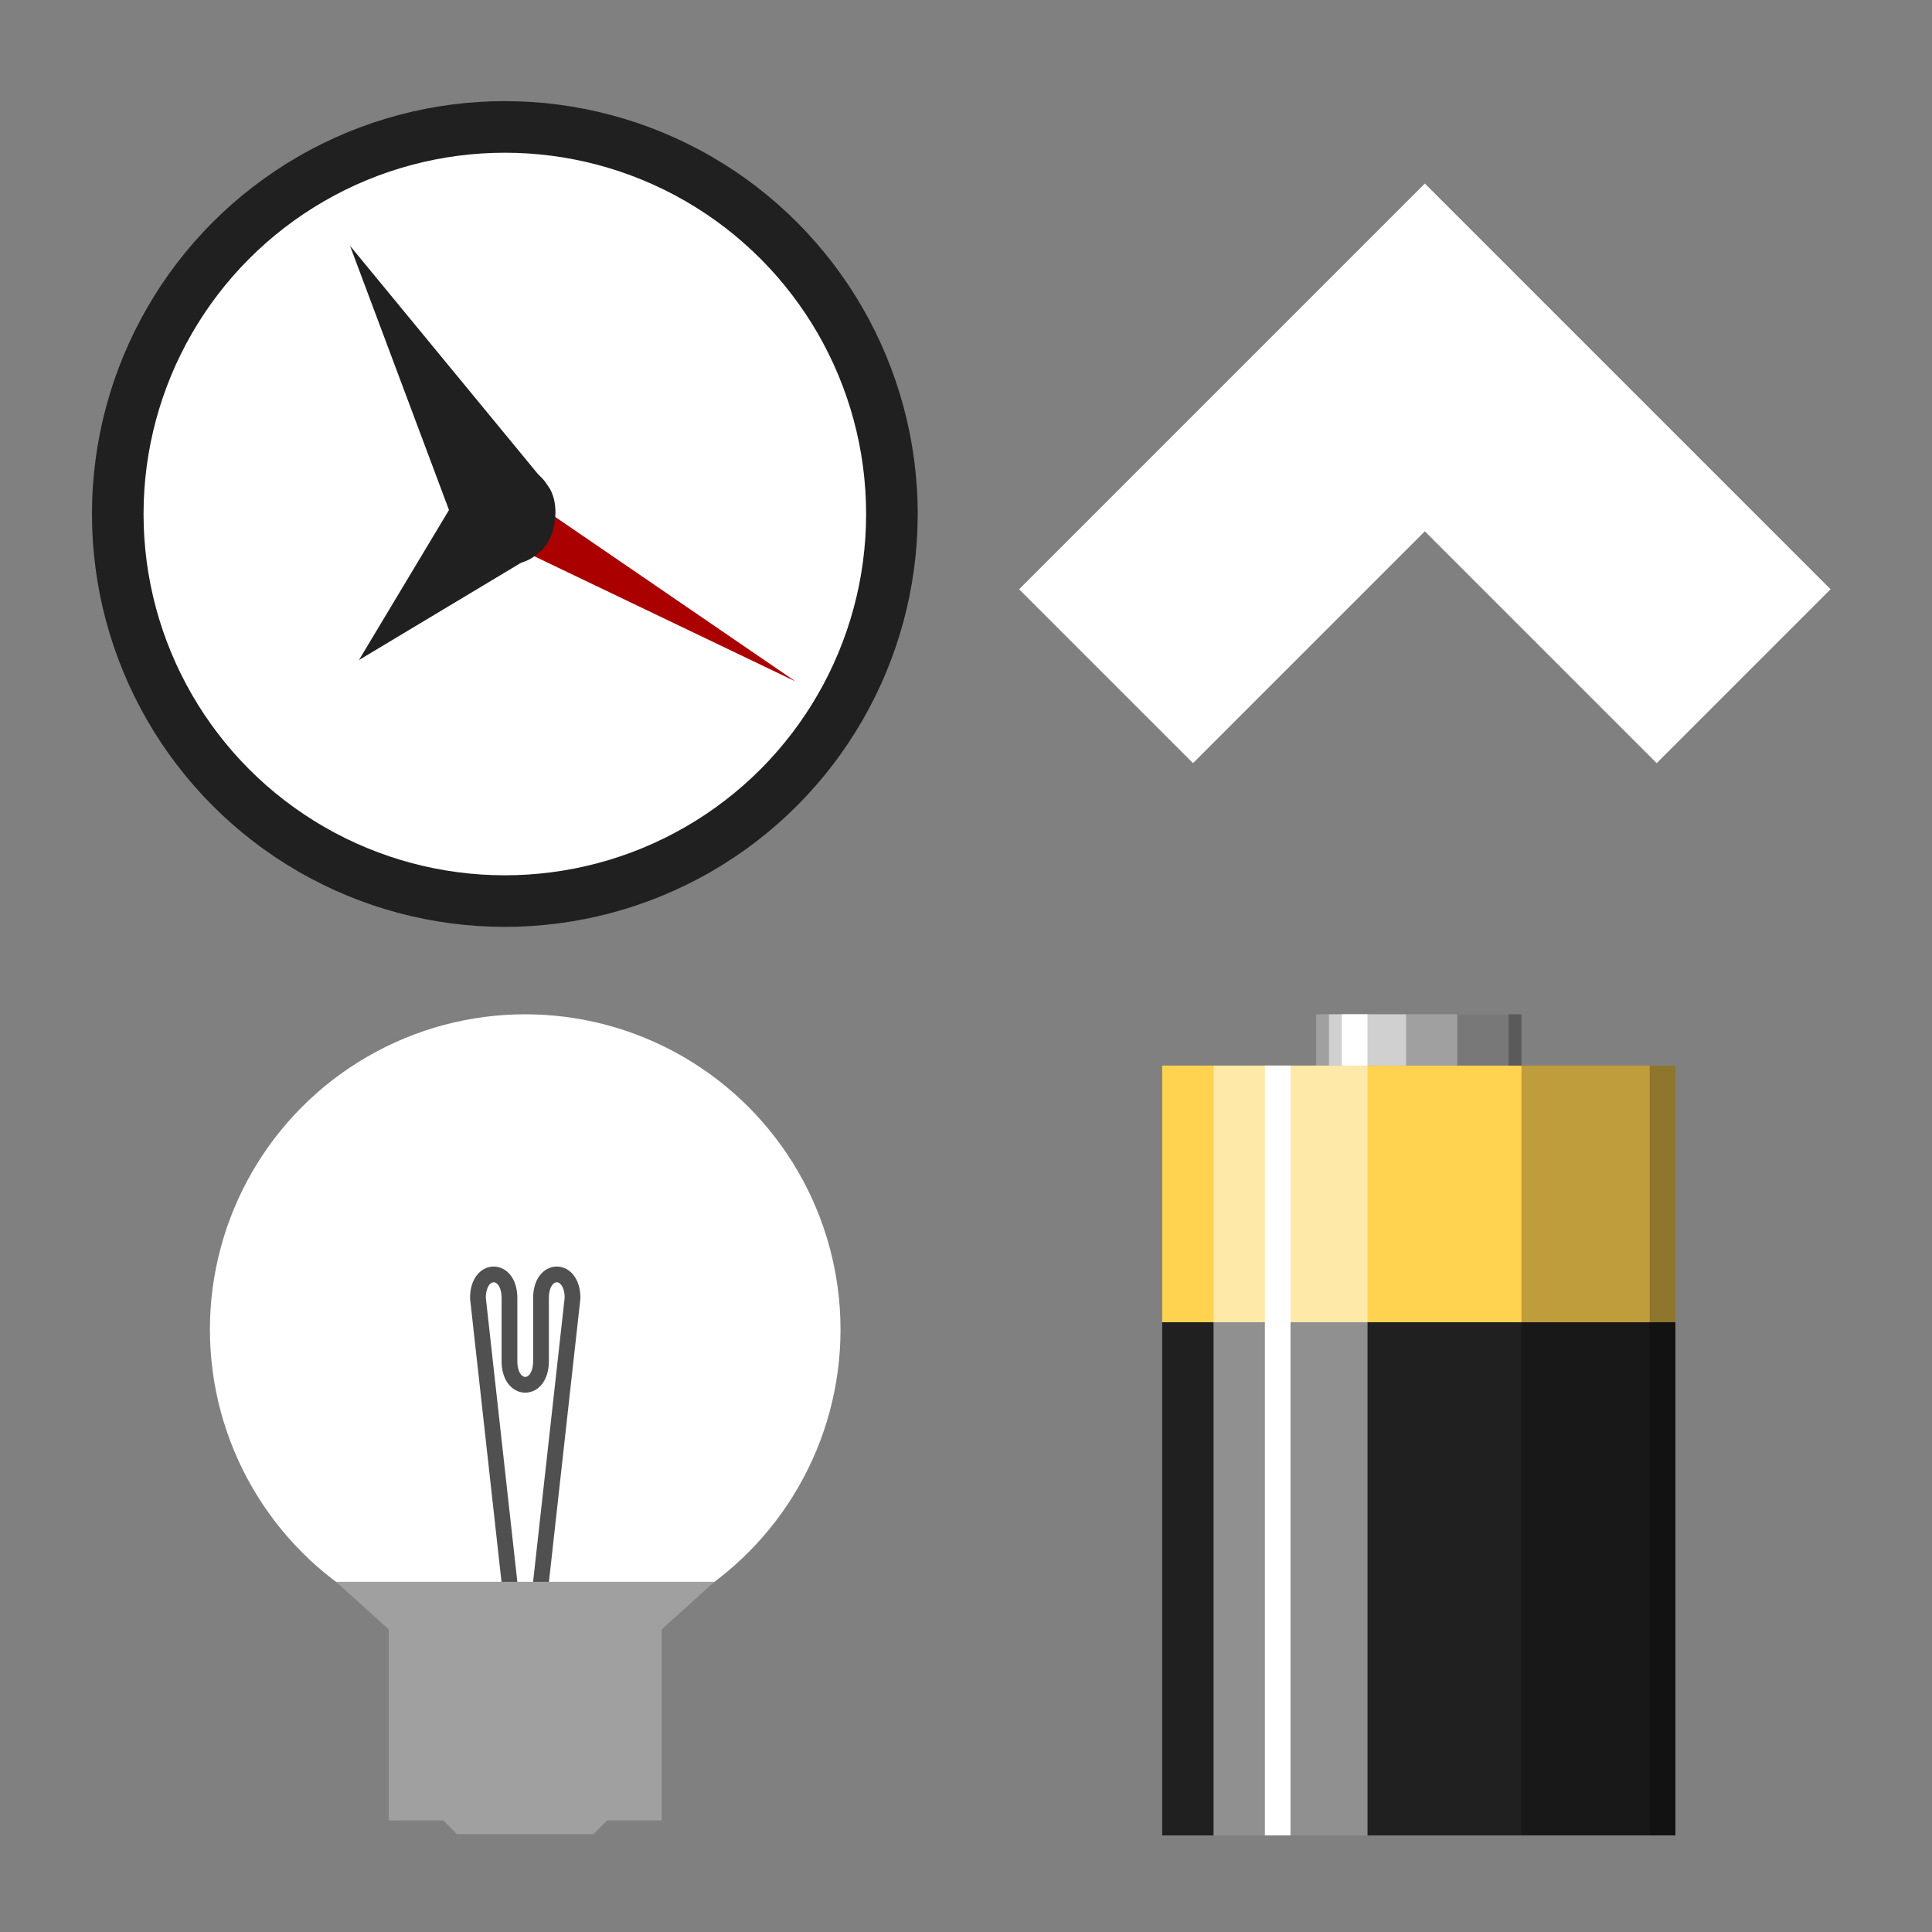 <?xml version="1.0" encoding="UTF-8" standalone="no"?>
<svg
   xmlns:dc="http://purl.org/dc/elements/1.1/"
   xmlns:cc="http://creativecommons.org/ns#"
   xmlns:rdf="http://www.w3.org/1999/02/22-rdf-syntax-ns#"
   xmlns:svg="http://www.w3.org/2000/svg"
   xmlns="http://www.w3.org/2000/svg"
   xmlns:sodipodi="http://sodipodi.sourceforge.net/DTD/sodipodi-0.dtd"
   xmlns:inkscape="http://www.inkscape.org/namespaces/inkscape"
   inkscape:export-ydpi="96"
   inkscape:export-xdpi="96"
   inkscape:export-filename="/home/raster/C/efl/th/img/ic/gadgets-040.png"
   inkscape:version="1.0.2 (e86c870879, 2021-01-15)"
   sodipodi:docname="gadgets.svg"
   viewBox="0 0 40 40"
   height="40"
   width="40"
   id="svg2"
   version="1.1">
  <rect x="0" y="0" width="40" height="40" fill="#808080" stroke="none"/>
  <defs
     id="defs6" />
  <sodipodi:namedview
     inkscape:current-layer="g10"
     inkscape:window-maximized="1"
     inkscape:window-y="0"
     inkscape:window-x="0"
     inkscape:cy="20"
     inkscape:cx="20"
     inkscape:zoom="20.975"
     showgrid="true"
     id="namedview4"
     inkscape:window-height="1017"
     inkscape:window-width="1920"
     inkscape:pageshadow="2"
     inkscape:pageopacity="0"
     guidetolerance="10"
     gridtolerance="10"
     objecttolerance="10"
     borderopacity="1"
     bordercolor="#666666"
     pagecolor="#404040"
     inkscape:document-rotation="0"
     inkscape:snap-bbox="true"
     inkscape:bbox-nodes="true"
     inkscape:bbox-paths="true">
    <inkscape:grid
       spacingy="0.5"
       spacingx="0.5"
       id="grid837"
       type="xygrid"
       empspacing="4" />
  </sodipodi:namedview>
  <g
     id="g10"
     inkscape:label="Image"
     inkscape:groupmode="layer">
    <circle
       style="fill:#202020;fill-opacity:1;stroke:none;stroke-width:0.505;stroke-linecap:round;stroke-linejoin:round;stroke-miterlimit:4;stroke-dasharray:none;stroke-opacity:1"
       id="path3951"
       cx="10.452"
       cy="10.642"
       r="8.548" />
    <circle
       style="fill:#ffffff;fill-opacity:1;stroke:none;stroke-width:0.442;stroke-linecap:round;stroke-linejoin:round;stroke-miterlimit:4;stroke-dasharray:none;stroke-opacity:1"
       id="circle3953"
       cx="10.452"
       cy="10.642"
       r="7.48" />
    <path
       style="fill:#aa0000;fill-opacity:1;fill-rule:evenodd;stroke:none;stroke-width:1.544px;stroke-linecap:butt;stroke-linejoin:miter;stroke-opacity:1"
       d="m 9.992,10.368 c -0.134,0.231 -0.036,0.596 0.196,0.73 l 6.282,3.01 -5.748,-3.935 c -0.231,-0.134 -0.596,-0.036 -0.73,0.196 z"
       id="path3955"
       inkscape:transform-center-x="-2.7527734"
       inkscape:transform-center-y="1.4743997"
       sodipodi:nodetypes="zcccz" />
    <path
       style="fill:#202020;fill-opacity:1;fill-rule:evenodd;stroke:none;stroke-width:1.544px;stroke-linecap:butt;stroke-linejoin:miter;stroke-opacity:1"
       d="m 10.987,11.567 c 0.463,-0.267 0.658,-0.997 0.391,-1.46 L 7.247,5.089 9.527,11.176 c 0.267,0.463 0.997,0.658 1.46,0.391 z"
       id="path3901"
       inkscape:transform-center-x="1.0792205"
       inkscape:transform-center-y="-2.2516513"
       sodipodi:nodetypes="zcccz" />
    <path
       style="fill:#202020;fill-opacity:1;fill-rule:evenodd;stroke:none;stroke-width:1.544px;stroke-linecap:butt;stroke-linejoin:miter;stroke-opacity:1"
       d="m 11.21,9.887 c -0.378,-0.378 -1.133,-0.378 -1.511,0 l -2.267,3.778 3.778,-2.267 c 0.378,-0.378 0.378,-1.133 0,-1.511 z"
       id="path3897"
       inkscape:transform-center-x="0.98983986"
       inkscape:transform-center-y="0.98860255"
       sodipodi:nodetypes="zcccz" />
    <path
       inkscape:connector-curvature="0"
       id="path4682"
       d="m 29.5,3.8 8.4,8.4 -3.6,3.6 -4.8,-4.8 -4.8,4.8 -3.6,-3.6 z"
       style="fill:#ffffff;fill-opacity:1;stroke:none;stroke-width:1.2px;stroke-linecap:butt;stroke-linejoin:miter;stroke-opacity:1" />
    <circle
       r="6.528"
       cy="27.528"
       cx="10.874"
       id="path4643"
       style="fill:#ffffff;fill-opacity:1;stroke:none;stroke-width:0.326;stroke-opacity:1" />
    <path
       style="fill:none;fill-opacity:1;stroke:#505050;stroke-width:0.326;stroke-linecap:round;stroke-linejoin:round;stroke-miterlimit:4;stroke-dasharray:none;stroke-opacity:1"
       d="M 10.547,32.75 9.895,26.875 c 0,-0.653 0.653,-0.653 0.653,0 v 1.306 c 0,0.653 0.653,0.653 0.653,0 V 26.875 c 0,-0.653 0.653,-0.653 0.653,0 l -0.653,5.875"
       id="path2838"
       sodipodi:nodetypes="cccccccc"
       inkscape:connector-curvature="0" />
    <path
       style="fill:#a0a0a0;fill-opacity:1;fill-rule:evenodd;stroke:none;stroke-width:0.326px;stroke-linecap:butt;stroke-linejoin:miter;stroke-opacity:1"
       d="M 8.048,37.689 V 33.733 L 6.957,32.75 h 7.833 l -1.09,0.983 v 3.957 H 12.57 l -0.283,0.283 H 9.461 l -0.283,-0.283 z"
       id="path4244"
       inkscape:connector-curvature="0"
       sodipodi:nodetypes="ccccccccccc" />
    <rect
       style="fill:#202020;fill-opacity:1;stroke-width:0.28;stroke-linecap:round;stroke-linejoin:round;stroke-opacity:0.2"
       id="rect4745"
       width="10.625"
       height="10.625"
       x="24.062"
       y="27.375" />
    <rect
       style="fill:#a0a0a0;fill-opacity:1;stroke-width:0.266;stroke-linecap:round;stroke-linejoin:round;stroke-opacity:0.2"
       id="rect4741"
       width="4.25"
       height="1.062"
       x="27.25"
       y="21" />
    <rect
       style="fill:#ffd250;fill-opacity:1;stroke-width:0.297;stroke-linecap:round;stroke-linejoin:round;stroke-opacity:0.2"
       id="rect4743"
       width="10.625"
       height="5.313"
       x="24.062"
       y="22.062" />
    <rect
       style="fill:#ffffff;fill-opacity:0.5;stroke-width:0.651;stroke-linecap:round;stroke-linejoin:round;stroke-opacity:0.2"
       id="rect4749"
       width="3.188"
       height="15.938"
       x="25.125"
       y="22.062" />
    <rect
       style="fill:#ffffff;fill-opacity:1;stroke-width:0.266;stroke-linecap:round;stroke-linejoin:round;stroke-opacity:0.2"
       id="rect4747"
       width="0.531"
       height="15.938"
       x="26.188"
       y="22.062" />
    <rect
       style="fill:#000000;fill-opacity:0.25;stroke-width:0.651;stroke-linecap:round;stroke-linejoin:round;stroke-opacity:0.2"
       id="rect4755"
       width="3.188"
       height="15.938"
       x="31.5"
       y="22.062" />
    <rect
       style="fill:#000000;fill-opacity:0.25;stroke-width:0.266;stroke-linecap:round;stroke-linejoin:round;stroke-opacity:0.2"
       id="rect4759"
       width="0.531"
       height="15.938"
       x="34.156"
       y="22.062" />
    <rect
       style="fill:#ffffff;fill-opacity:1;stroke-width:0.069;stroke-linecap:round;stroke-linejoin:round;stroke-opacity:0.2"
       id="rect4761"
       width="0.531"
       height="1.062"
       x="27.781"
       y="21" />
    <rect
       style="fill:#ffffff;fill-opacity:0.5;stroke-width:0.119;stroke-linecap:round;stroke-linejoin:round;stroke-opacity:0.2"
       id="rect4763"
       width="1.594"
       height="1.062"
       x="27.516"
       y="21" />
    <rect
       style="fill:#000000;fill-opacity:0.25;stroke-width:0.108;stroke-linecap:round;stroke-linejoin:round;stroke-opacity:0.2"
       id="rect4767"
       width="1.328"
       height="1.062"
       x="30.172"
       y="21" />
    <rect
       style="fill:#000000;fill-opacity:0.25;stroke-width:0.048;stroke-linecap:round;stroke-linejoin:round;stroke-opacity:0.2"
       id="rect4771"
       width="0.266"
       height="1.062"
       x="31.234"
       y="21" />
  </g>
</svg>
